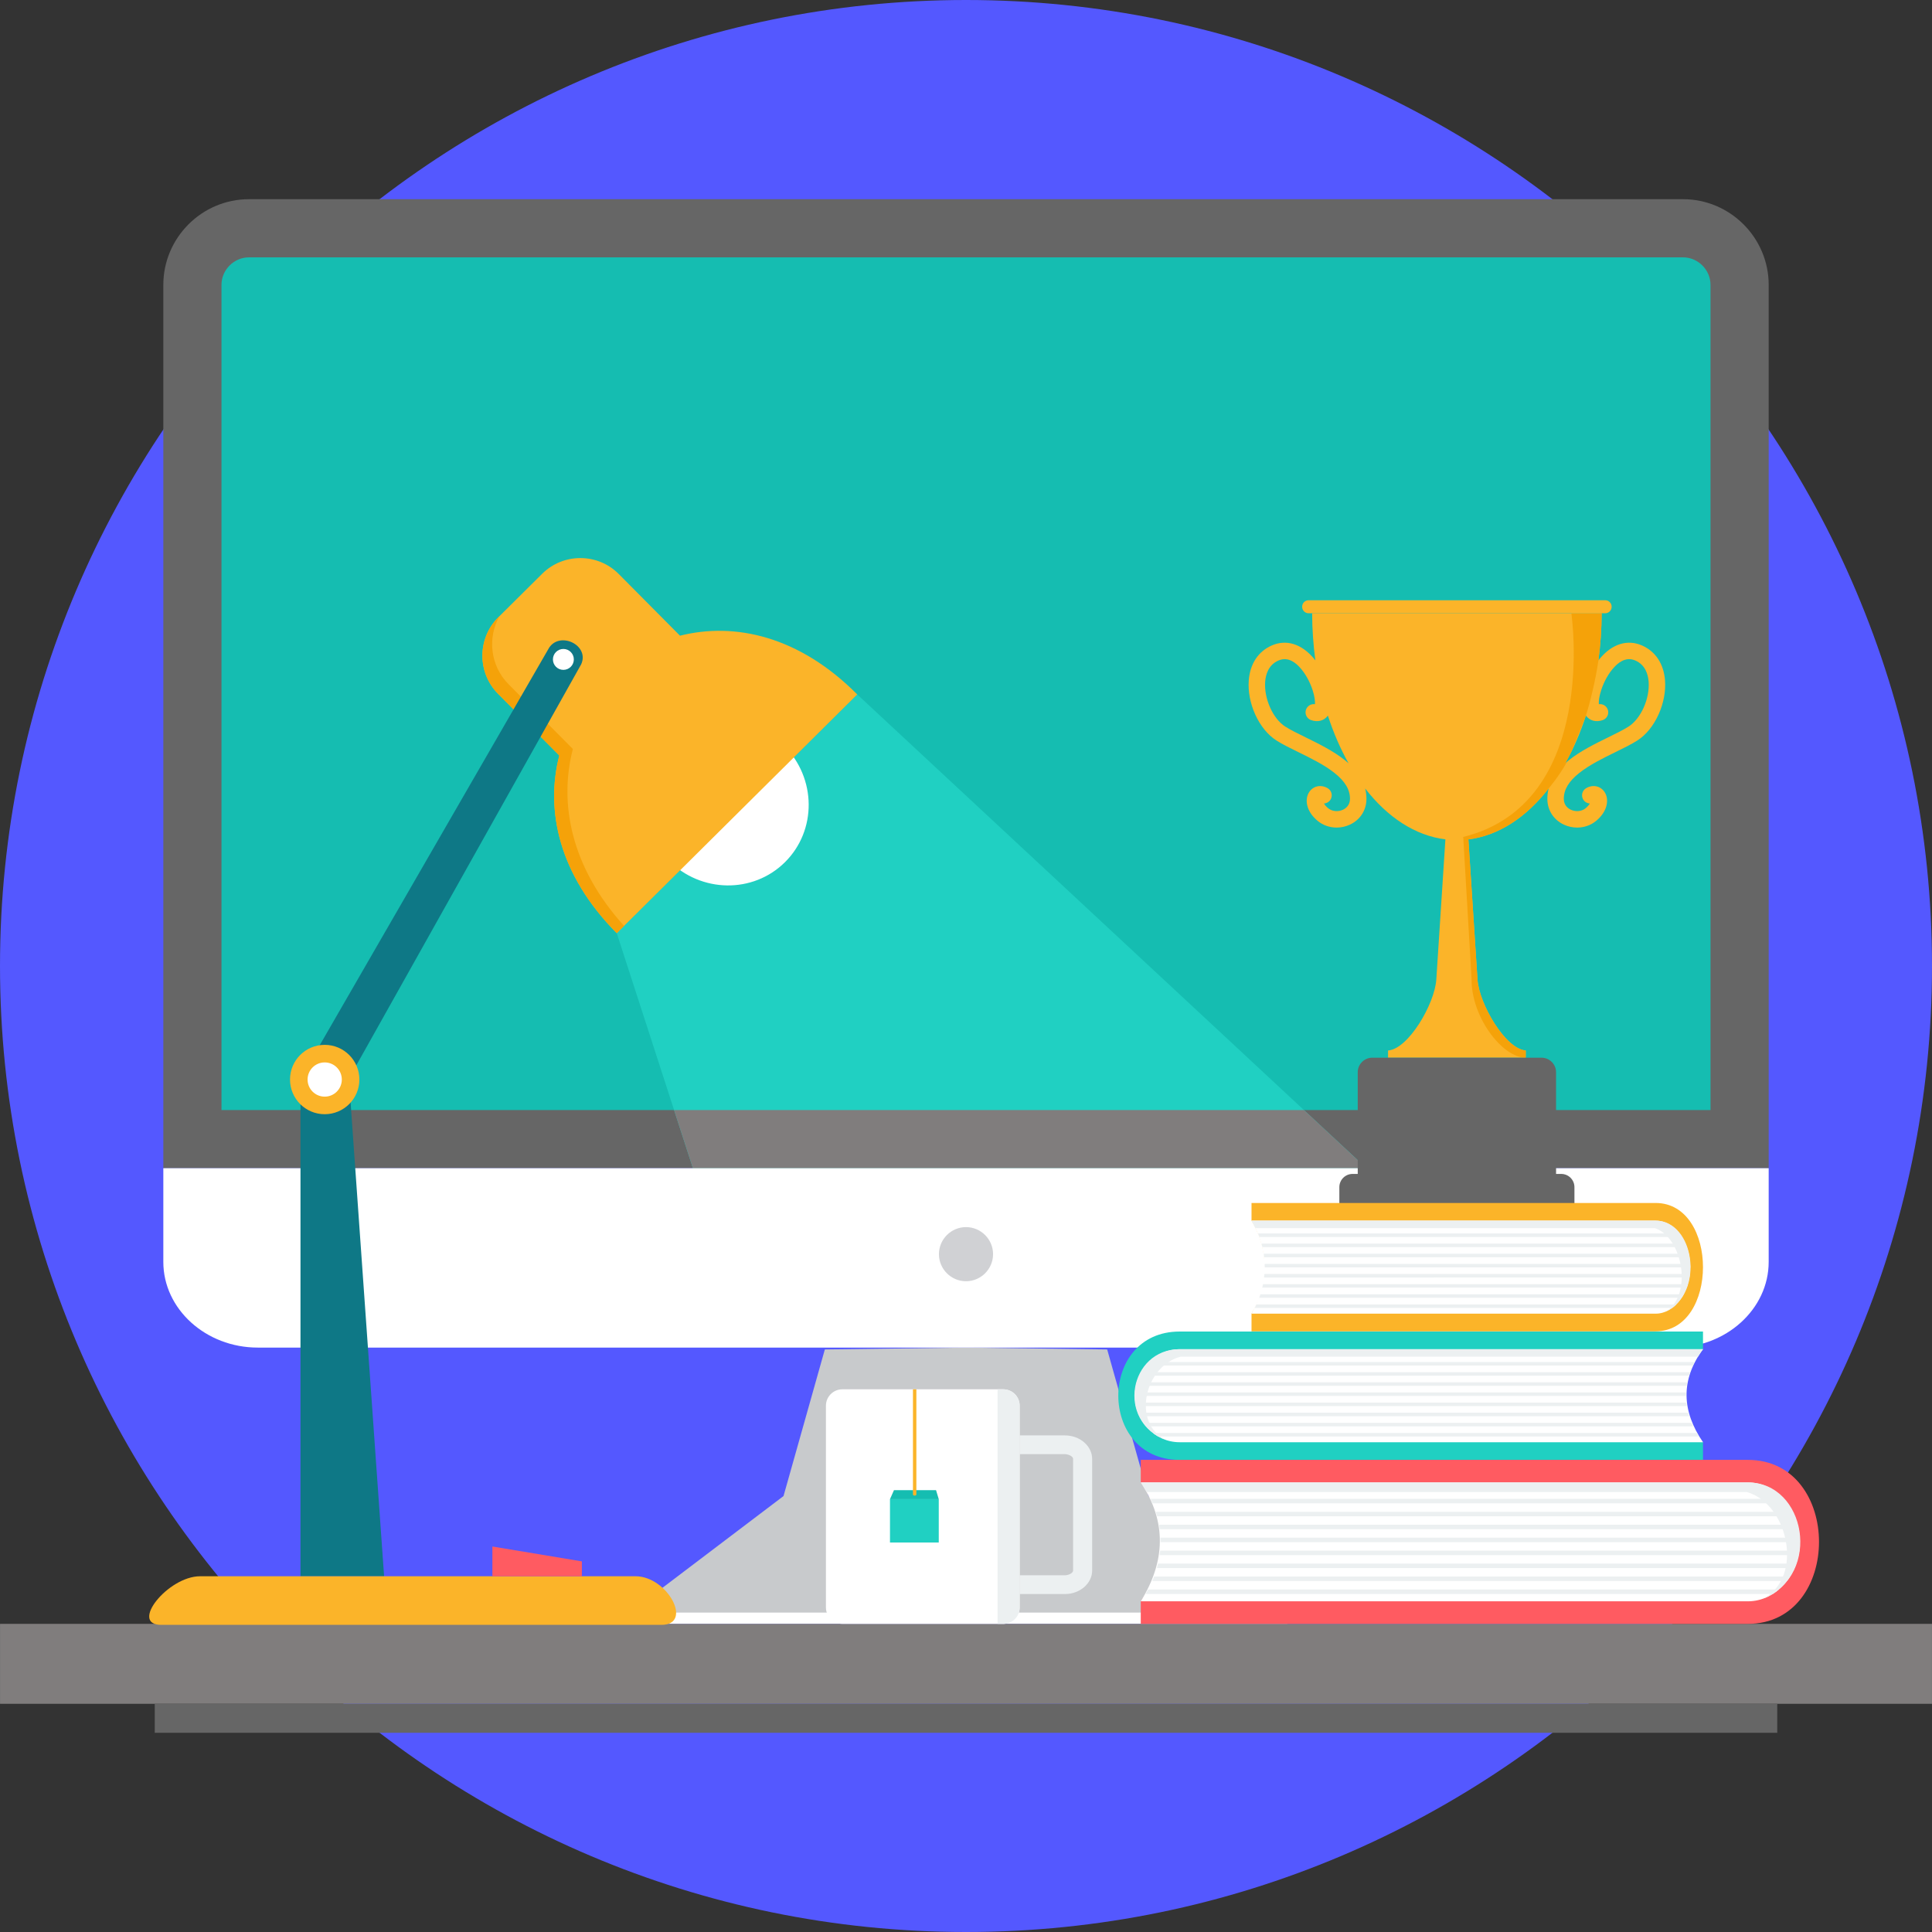 <?xml version="1.0" encoding="iso-8859-1"?>
<!-- Generator: Adobe Illustrator 19.0.0, SVG Export Plug-In . SVG Version: 6.00 Build 0)  -->
<svg version="1.1" id="Layer_1" xmlns="http://www.w3.org/2000/svg" xmlns:xlink="http://www.w3.org/1999/xlink" x="0px" y="0px"
	 viewBox="0 0 512 512" style="enable-background:new 0 0 512 512;" xml:space="preserve">
<rect x="0" y="0" width="512" height="512" fill="#333333" stroke="none"/>
<path style="fill:#5458FF;" d="M256.001,512C397,512,511.999,397,511.999,255.999C511.999,115.001,397,0,256.001,0
	C115.002,0,0.001,115.001,0.001,255.999C0.001,397,115.002,512,256.001,512z"/>
<path style="fill:#C8CACC;" d="M218.59,357.619l-10.949,38.85l-36.803,27.893v5.977h85.164h85.161v-5.977l-36.801-27.893
	l-10.949-38.85l-37.411-0.496L218.59,357.619L218.59,357.619z"/>
<path style="fill:#FFFFFF;" d="M170.838,427.351v2.989h85.164h85.16v-2.989H170.838L170.838,427.351z"/>
<path style="fill:#666666;" d="M65.982,52.788h380.035c12.486,0,22.702,10.216,22.702,22.7v234.105H43.283V75.488
	C43.283,63.004,53.498,52.788,65.982,52.788L65.982,52.788z"/>
<path style="fill:#15BDB1;" d="M58.696,294.179h394.606V75.488c0-3.978-3.309-7.287-7.286-7.287H65.982
	c-3.977,0-7.286,3.309-7.286,7.287V294.179z"/>
<path style="fill:#20D0C2;" d="M183.635,309.594h178.489L227.177,184.034l-63.726,63.262L183.635,309.594z"/>
<path style="fill:#807D7D;" d="M183.635,309.594h178.489l-16.567-15.415H178.641L183.635,309.594z"/>
<path style="fill:#FFFFFF;" d="M208.034,228.48c8.455-8.395,8.357-22.204-0.223-30.844c-5.804-5.847-14.002-7.829-21.318-5.9
	l-7.121-7.173c-0.851-0.856-2.228-0.877-3.065-0.045l-11.224,11.143c-0.838,0.832-0.828,2.209,0.021,3.065l6.706,6.753
	c-2.545,7.585-0.741,16.386,5.382,22.553C185.77,236.674,199.579,236.873,208.034,228.48L208.034,228.48z"/>
<path style="fill:#FBB429;" d="M180.203,168.466l-16.231-16.35c-5.555-5.598-14.679-5.628-20.276-0.074l-11.631,11.544
	c-5.597,5.559-5.63,14.684-0.074,20.279l16.235,16.353c-3.751,14.445-0.147,31.596,15.226,47.083l63.727-63.265
	C211.804,168.546,194.68,164.819,180.203,168.466L180.203,168.466z"/>
<path style="fill:#F5A209;" d="M132.369,163.284l-0.304,0.301c-5.597,5.559-5.63,14.684-0.074,20.279l16.235,16.353
	c-3.751,14.445-0.147,31.596,15.226,47.083l1.937-1.923c-14.099-15.574-17.307-32.505-13.572-46.884l-17.045-17.167
	C129.925,176.444,129.131,169.006,132.369,163.284z"/>
<path style="fill:#FFFFFF;" d="M468.718,309.594v24.827c0,12.489-11.261,22.703-25.026,22.703H68.307
	c-13.763,0-25.024-10.214-25.024-22.703v-24.827H468.718z"/>
<path style="fill:#0E7886;" d="M145.545,171.615l-65.913,114.21v131.9h22.158l-9.327-131.9l61.555-109.779
	C156.294,171.046,148.516,167.231,145.545,171.615z"/>
<path style="fill:#807D7D;" d="M0.011,451.524h511.978V430.34H0.011V451.524z"/>
<g>
	<path style="fill:#FBB429;" d="M168.413,417.725H53.022c-8.515,0-18.812,12.881-10.291,12.881h132.544
		C183.795,430.606,176.932,417.725,168.413,417.725z"/>
	<path style="fill:#FBB429;" d="M86.048,276.896c-5.076,0-9.191,4.114-9.191,9.19c0,5.077,4.115,9.191,9.191,9.191
		s9.19-4.114,9.19-9.191C95.238,281.01,91.124,276.896,86.048,276.896z"/>
</g>
<path style="fill:#FFFFFF;" d="M86.048,281.55c-2.505,0-4.536,2.031-4.536,4.537c0,2.505,2.031,4.535,4.536,4.535
	c2.506,0,4.535-2.03,4.535-4.535C90.583,283.581,88.554,281.55,86.048,281.55z"/>
<path style="fill:#FF5B61;" d="M154.202,413.783l-23.715-3.943v7.885h23.715V413.783z"/>
<path style="fill:#FFFFFF;" d="M223.223,368.181h42.652c2.388,0,4.341,1.954,4.341,4.342v53.473c0,2.388-1.953,4.344-4.341,4.344
	h-42.652c-2.388,0-4.342-1.955-4.342-4.344v-53.473C218.88,370.135,220.834,368.181,223.223,368.181z"/>
<g>
	<path style="fill:#ECF0F1;" d="M270.217,380.4h12.006c3.968,0,7.212,2.811,7.212,6.25v29.536c0,3.437-3.244,6.251-7.212,6.251
		h-12.006v-4.971h12.006c0.676,0,2.158-0.443,2.158-1.28V386.65c0-0.838-1.483-1.28-2.158-1.28h-12.006V380.4z"/>
	<path style="fill:#ECF0F1;" d="M264.369,430.34v-62.159h1.505c2.388,0,4.342,1.923,4.342,4.271v53.615
		c0,2.352-1.954,4.273-4.342,4.273H264.369z"/>
</g>
<path style="fill:#20D0C2;" d="M235.855,397.295h12.925v11.483h-12.925V397.295z"/>
<path style="fill:#15BDB1;" d="M235.855,397.295h12.925l-0.719-2.382H236.91L235.855,397.295z"/>
<path style="fill:#FBB429;" d="M242.848,368.181v27.871c-0.004,0.378-0.899,0.396-0.905,0v-27.871H242.848z"/>
<path style="fill:#666666;" d="M41.008,459.209h429.984v-7.682H41.008V459.209z"/>
<path style="fill:#D0D1D4;" d="M256,339.539c3.95,0,7.171-3.223,7.171-7.171c0-3.95-3.222-7.171-7.171-7.171
	c-3.95,0-7.171,3.222-7.171,7.171C248.828,336.316,252.05,339.539,256,339.539z"/>
<path style="fill:#FBB429;" d="M356.374,201.428c-3.079-2.45-6.96-4.35-10.387-6.031c-2.046-1.003-3.978-1.949-5.384-2.845
	c-3.273-2.086-5.659-7.425-5.32-11.902c0.145-1.913,0.87-4.438,3.496-5.598c2.794-1.234,4.896,0.989,5.589,1.719
	c1.455,1.537,2.728,3.771,3.492,6.132c0.578,1.782,0.672,3.048,0.615,3.717c-1.02-0.147-2.027,0.444-2.374,1.452
	c-0.39,1.139,0.219,2.379,1.357,2.769c1.796,0.614,3.448,0.164,4.446-1.197c1.486,4.583,3.331,8.825,5.479,12.64
	C357.061,201.996,356.729,201.712,356.374,201.428z M386.092,280.299L386.092,280.299h18.242v-1.913
	c-5.361-0.345-12.364-12.337-12.785-18.819l-2.411-37.125c8.041-0.997,15.386-5.894,21.267-13.493
	c-0.232,0.905-0.344,1.837-0.341,2.795c0.019,2.978,1.65,5.512,4.364,6.785c1.132,0.528,2.341,0.787,3.535,0.787
	c1.821,0,3.606-0.601,5.019-1.768c3.154-2.598,3.497-5.848,2.206-7.712c-1.094-1.578-3.082-1.977-4.836-0.967
	c-1.042,0.6-1.402,1.933-0.802,2.975c0.379,0.661,1.056,1.048,1.763,1.089c-0.189,0.342-0.526,0.776-1.105,1.251
	c-1.035,0.855-2.613,1.014-3.93,0.396c-0.69-0.321-1.845-1.121-1.853-2.858c-0.014-2.459,1.288-4.645,4.098-6.88
	c2.707-2.156,6.365-3.948,9.59-5.528c2.16-1.057,4.198-2.057,5.81-3.086c2.266-1.443,4.261-3.892,5.615-6.896
	c1.32-2.926,1.927-6.126,1.709-9.011c-0.334-4.384-2.493-7.67-6.081-9.258c-3.875-1.708-7.968-0.427-11.231,3.52
	c-0.117,0.143-0.232,0.288-0.347,0.436c0.551-4.034,0.85-8.213,0.863-12.501h-38.362h-38.36c0.013,4.287,0.312,8.467,0.862,12.501
	c-0.113-0.148-0.229-0.294-0.348-0.436c-3.262-3.946-7.357-5.228-11.229-3.52c-3.59,1.588-5.75,4.874-6.081,9.258
	c-0.22,2.886,0.387,6.086,1.707,9.011c1.357,3.004,3.35,5.453,5.616,6.896c1.613,1.029,3.651,2.029,5.81,3.086
	c3.227,1.581,6.885,3.372,9.593,5.528c2.81,2.235,4.113,4.421,4.098,6.88c-0.011,1.737-1.166,2.538-1.853,2.858
	c-1.318,0.618-2.897,0.458-3.932-0.396c-0.579-0.475-0.913-0.909-1.105-1.251c0.71-0.041,1.384-0.428,1.766-1.089
	c0.599-1.042,0.24-2.375-0.804-2.975c-1.754-1.01-3.743-0.612-4.834,0.967c-1.292,1.865-0.949,5.115,2.203,7.712
	c1.416,1.167,3.2,1.768,5.019,1.768c1.197,0,2.406-0.259,3.535-0.787c2.716-1.273,4.347-3.807,4.364-6.785
	c0.006-0.958-0.108-1.89-0.34-2.795c5.882,7.599,13.227,12.496,21.267,13.493l-2.409,37.125
	c-0.421,6.482-7.426,18.473-12.787,18.819v1.913H386.092L386.092,280.299z M415.811,201.428L415.811,201.428
	c-0.355,0.284-0.685,0.568-1.005,0.856c2.145-3.815,3.991-8.057,5.476-12.64c1.001,1.36,2.65,1.811,4.446,1.197
	c1.14-0.39,1.747-1.63,1.357-2.769c-0.344-1.008-1.354-1.6-2.372-1.452c-0.059-0.668,0.038-1.934,0.615-3.717
	c0.763-2.361,2.037-4.595,3.492-6.132c0.691-0.73,2.794-2.953,5.589-1.719c2.625,1.16,3.351,3.685,3.495,5.598
	c0.341,4.477-2.045,9.815-5.319,11.902c-1.409,0.897-3.341,1.842-5.387,2.845C422.774,197.078,418.89,198.979,415.811,201.428
	L415.811,201.428z"/>
<path style="fill:#F5A209;" d="M416.422,162.518c0,0,7.444,50.383-28.653,59.283l2.215,37.699c-0.091,10.029,8.149,20.8,14.351,20.8
	v-1.913c-5.361-0.345-12.364-12.337-12.785-18.819l-2.411-37.125c7.994-0.99,15.3-5.837,21.167-13.361
	c0.035-0.053,0.067-0.098,0.1-0.132c0,0,2.809-3.295,4.895-7.101c-0.17,0.144-0.335,0.29-0.496,0.435
	c0.611-1.086,1.198-2.208,1.759-3.362c1.879-4.472,3.718-9.278,3.718-9.278c1.11-3.541,2.587-9.472,3.31-14.626
	c0.551-4.034,0.85-8.213,0.863-12.501H416.422L416.422,162.518z"/>
<g>
	<path style="fill:#666666;" d="M412.374,313.639h-52.56v-29.478c0-2.128,1.734-3.862,3.858-3.862h44.841
		c2.128,0,3.862,1.734,3.862,3.862L412.374,313.639L412.374,313.639z"/>
	<path style="fill:#666666;" d="M417.243,319.593H354.94v-4.983c0-1.934,1.572-3.507,3.507-3.507h55.29
		c1.937,0,3.506,1.572,3.506,3.507L417.243,319.593L417.243,319.593z"/>
</g>
<path style="fill:#FBB429;" d="M425.395,162.518h-78.604c-0.942,0-1.707-0.765-1.707-1.708v-0.035c0-0.942,0.765-1.706,1.707-1.706
	h78.604c0.942,0,1.706,0.764,1.706,1.706v0.035C427.101,161.753,426.337,162.518,425.395,162.518z"/>
<path style="fill:#20D0C2;" d="M312.611,352.871h138.7v4.68c-6.567,8.37-5.482,17.68,0,24.655v4.678h-138.7
	C290.944,386.884,290.943,352.871,312.611,352.871z"/>
<path style="fill:#FFFFFF;" d="M451.31,382.206c-5.598-8.217-6.022-16.436,0-24.655H312.609c-6.522,0-11.871,5.556-11.871,12.327
	c0,6.772,5.35,12.327,11.871,12.327H451.31z"/>
<g>
	<path style="fill:#ECF0F1;" d="M449.981,359.535c0.402-0.661,0.845-1.324,1.33-1.984H312.609c-13.264,0-16.983,19.011-3.606,24.063
		c-9.134-4.445-5.724-19.604,3.864-22.079H449.981z"/>
	<path style="fill:#ECF0F1;" d="M448.609,361.882h-145.01c0.269-0.324,0.55-0.635,0.85-0.93h144.63
		C448.914,361.261,448.757,361.572,448.609,361.882L448.609,361.882z M302.387,363.638L302.387,363.638
		c-0.172,0.302-0.335,0.613-0.481,0.93h145.666c0.094-0.31,0.196-0.621,0.309-0.93H302.387z M301.246,366.323L301.246,366.323
		c-0.091,0.305-0.169,0.617-0.236,0.931h145.958c0.046-0.311,0.1-0.62,0.16-0.931H301.246z M300.768,369.008L300.768,369.008
		c-0.02,0.288-0.029,0.578-0.029,0.87v0.063h146.046c-0.002-0.311,0.005-0.62,0.019-0.932H300.768L300.768,369.008z
		 M300.868,371.696L300.868,371.696c0.045,0.314,0.101,0.625,0.17,0.929h145.966c-0.048-0.309-0.091-0.618-0.121-0.929H300.868z
		 M301.564,374.381L301.564,374.381c0.121,0.316,0.255,0.627,0.401,0.93h145.663c-0.096-0.308-0.183-0.619-0.264-0.93H301.564z
		 M302.986,377.066L302.986,377.066c0.225,0.323,0.463,0.633,0.714,0.931h144.983c-0.146-0.307-0.285-0.619-0.416-0.931H302.986
		L302.986,377.066z M305.531,379.753L305.531,379.753c0.441,0.342,0.905,0.654,1.39,0.931h143.29
		c-0.204-0.306-0.4-0.618-0.588-0.931H305.531z"/>
</g>
<path style="fill:#FF5B61;" d="M463.204,386.884H302.315v5.976c7.618,10.695,6.359,22.591,0,31.503v5.977h160.889
	C488.339,430.341,488.339,386.884,463.204,386.884L463.204,386.884z"/>
<path style="fill:#FFFFFF;" d="M302.315,424.364c6.495-10.502,6.986-21.003,0-31.503h160.889c7.568,0,13.775,7.101,13.775,15.753
	c0,8.651-6.208,15.75-13.775,15.75H302.315z"/>
<g>
	<path style="fill:#ECF0F1;" d="M303.857,395.397c-0.466-0.846-0.978-1.693-1.542-2.537h160.889
		c15.389,0,19.703,24.292,4.183,30.748c10.598-5.683,6.641-25.05-4.48-28.211H303.857z"/>
	<path style="fill:#ECF0F1;" d="M305.45,398.395h168.21c-0.312-0.415-0.642-0.812-0.987-1.188H304.904
		C305.096,397.601,305.279,397.999,305.45,398.395L305.45,398.395z M475.063,400.638L475.063,400.638
		c0.2,0.387,0.387,0.784,0.559,1.19h-168.97c-0.11-0.398-0.229-0.793-0.358-1.19H475.063L475.063,400.638z M476.388,404.069
		L476.388,404.069c0.103,0.391,0.193,0.789,0.272,1.189H307.35c-0.052-0.395-0.114-0.792-0.186-1.189H476.388z M476.943,407.502
		L476.943,407.502c0.022,0.366,0.035,0.737,0.035,1.112l-0.002,0.078H307.568c0.001-0.396-0.006-0.793-0.022-1.189H476.943z
		 M476.825,410.933L476.825,410.933c-0.051,0.401-0.117,0.798-0.196,1.189H307.313c0.057-0.394,0.104-0.792,0.142-1.189H476.825
		L476.825,410.933z M476.019,414.366L476.019,414.366c-0.142,0.405-0.298,0.8-0.464,1.188H306.586
		c0.112-0.394,0.213-0.789,0.306-1.188H476.019L476.019,414.366z M474.37,417.797L474.37,417.797
		c-0.262,0.413-0.539,0.81-0.832,1.19H305.362c0.171-0.394,0.332-0.791,0.482-1.19H474.37z M471.418,421.228L471.418,421.228
		c-0.512,0.438-1.051,0.836-1.614,1.189H303.592c0.237-0.391,0.463-0.786,0.681-1.189H471.418z"/>
</g>
<path style="fill:#FBB429;" d="M438.76,318.802H331.666v4.677c5.071,8.37,4.233,17.68,0,24.656v4.677H438.76
	C455.493,352.813,455.494,318.802,438.76,318.802L438.76,318.802z"/>
<path style="fill:#FFFFFF;" d="M331.666,348.135c4.324-8.218,4.65-16.438,0-24.656h107.096c5.034,0,9.168,5.558,9.168,12.33
	c0,6.771-4.134,12.326-9.168,12.326L331.666,348.135L331.666,348.135z"/>
<g>
	<path style="fill:#ECF0F1;" d="M332.692,325.465c-0.309-0.663-0.65-1.325-1.026-1.986h107.096c10.241,0,13.114,19.011,2.783,24.064
		c7.055-4.446,4.42-19.604-2.982-22.078H332.692z"/>
	<path style="fill:#ECF0F1;" d="M333.753,327.812h111.968c-0.207-0.327-0.427-0.635-0.656-0.932H333.39
		C333.518,327.191,333.638,327.5,333.753,327.812z M446.655,329.566L446.655,329.566c0.134,0.304,0.257,0.613,0.371,0.932H334.553
		c-0.073-0.312-0.151-0.621-0.238-0.932H446.655z M447.537,332.253L447.537,332.253c0.068,0.307,0.13,0.615,0.18,0.931h-112.7
		c-0.034-0.311-0.075-0.62-0.124-0.931H447.537L447.537,332.253z M447.906,334.939L447.906,334.939
		c0.014,0.286,0.025,0.578,0.025,0.87l-0.001,0.06H335.162c0.001-0.309-0.005-0.62-0.015-0.93L447.906,334.939L447.906,334.939z
		 M447.83,337.625L447.83,337.625c-0.035,0.314-0.08,0.623-0.132,0.93H334.993c0.037-0.309,0.07-0.62,0.093-0.93H447.83z
		 M447.291,340.309L447.291,340.309c-0.093,0.318-0.198,0.627-0.308,0.932H334.508c0.074-0.309,0.143-0.62,0.205-0.932H447.291
		L447.291,340.309z M446.193,342.996L446.193,342.996c-0.172,0.322-0.357,0.634-0.552,0.932H333.696
		c0.113-0.308,0.219-0.619,0.321-0.932H446.193z M444.23,345.683L444.23,345.683c-0.341,0.342-0.699,0.653-1.074,0.929H332.517
		c0.157-0.307,0.308-0.615,0.451-0.929H444.23z"/>
</g>
<path style="fill:#FFFFFF;" d="M149.3,171.981c-1.53,0-2.77,1.24-2.77,2.771c0,1.529,1.24,2.769,2.77,2.769
	c1.531,0,2.771-1.24,2.771-2.769C152.071,173.221,150.831,171.981,149.3,171.981z"/>
<g>
</g>
<g>
</g>
<g>
</g>
<g>
</g>
<g>
</g>
<g>
</g>
<g>
</g>
<g>
</g>
<g>
</g>
<g>
</g>
<g>
</g>
<g>
</g>
<g>
</g>
<g>
</g>
<g>
</g>
</svg>

